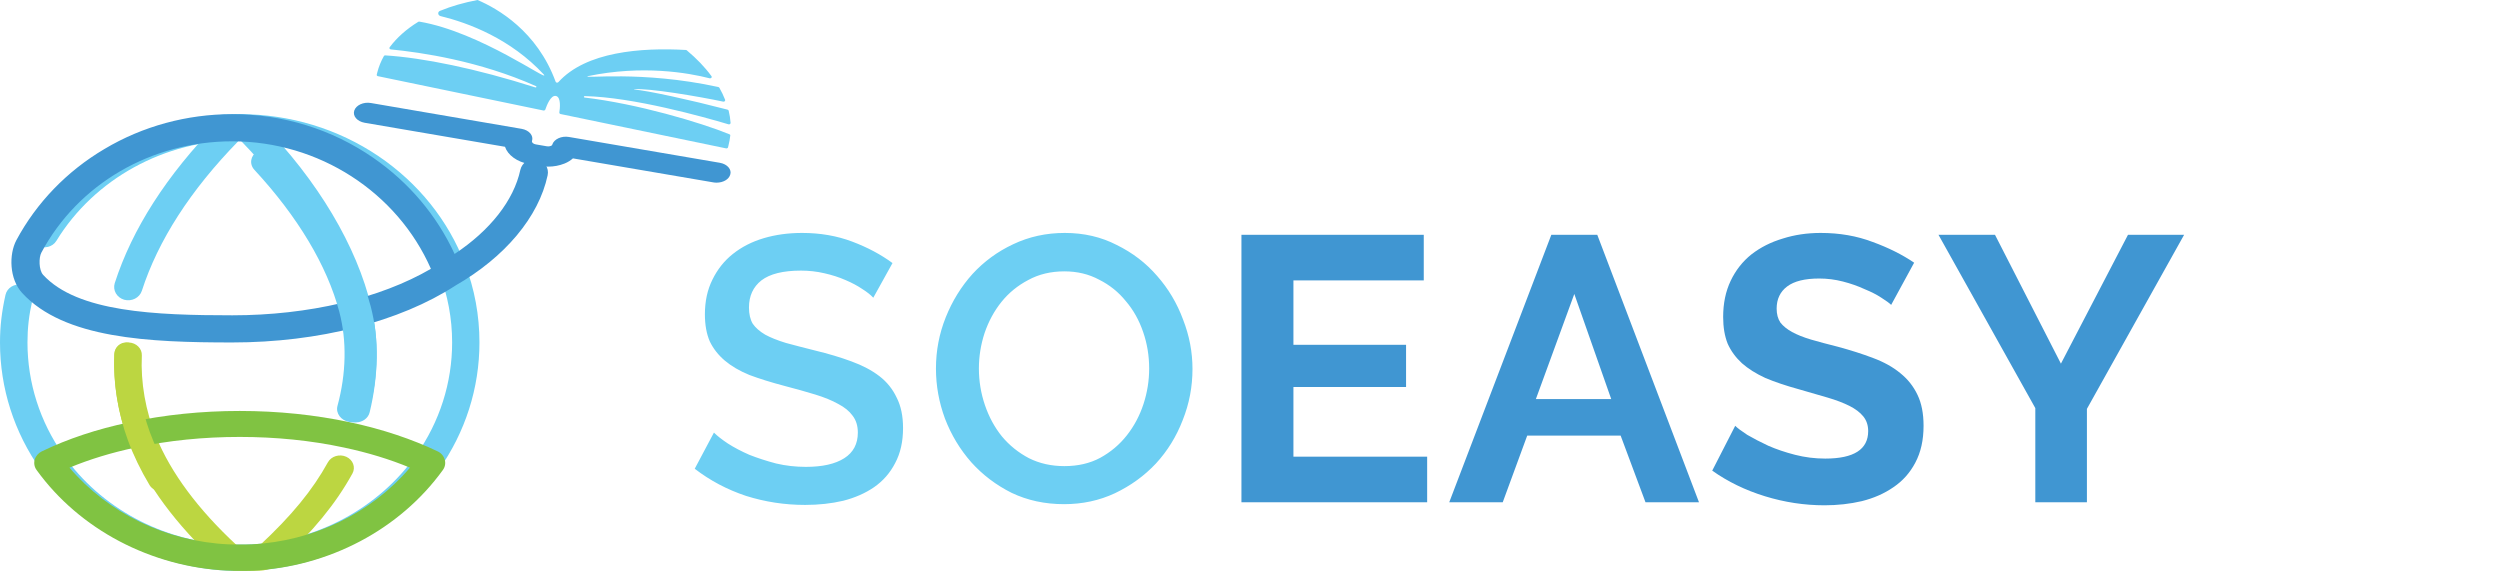 <svg width="219" height="50" viewBox="0 0 219 50" fill="none" xmlns="http://www.w3.org/2000/svg">
<path d="M76.5 26.081C76.28 25.839 75.961 25.586 75.543 25.322C75.125 25.036 74.63 24.772 74.058 24.53C73.508 24.288 72.892 24.09 72.21 23.936C71.55 23.782 70.868 23.705 70.164 23.705C68.602 23.705 67.447 23.991 66.699 24.563C65.973 25.135 65.61 25.927 65.61 26.939C65.61 27.511 65.72 27.984 65.94 28.358C66.182 28.71 66.545 29.029 67.029 29.315C67.513 29.579 68.118 29.821 68.844 30.041C69.57 30.239 70.417 30.459 71.385 30.701C72.573 30.987 73.64 31.306 74.586 31.658C75.554 32.01 76.368 32.439 77.028 32.945C77.688 33.451 78.194 34.078 78.546 34.826C78.92 35.552 79.107 36.443 79.107 37.499C79.107 38.687 78.876 39.71 78.414 40.568C77.974 41.426 77.358 42.13 76.566 42.68C75.796 43.208 74.894 43.604 73.86 43.868C72.826 44.11 71.715 44.231 70.527 44.231C68.745 44.231 67.018 43.967 65.346 43.439C63.696 42.889 62.2 42.097 60.858 41.063L62.541 37.895C62.827 38.181 63.234 38.5 63.762 38.852C64.312 39.204 64.939 39.534 65.643 39.842C66.369 40.128 67.15 40.381 67.986 40.601C68.822 40.799 69.691 40.898 70.593 40.898C72.045 40.898 73.167 40.645 73.959 40.139C74.751 39.633 75.147 38.885 75.147 37.895C75.147 37.301 74.993 36.806 74.685 36.41C74.399 36.014 73.981 35.673 73.431 35.387C72.881 35.079 72.21 34.804 71.418 34.562C70.626 34.32 69.724 34.067 68.712 33.803C67.546 33.495 66.523 33.176 65.643 32.846C64.785 32.494 64.07 32.076 63.498 31.592C62.926 31.108 62.486 30.547 62.178 29.909C61.892 29.249 61.749 28.457 61.749 27.533C61.749 26.389 61.969 25.377 62.409 24.497C62.849 23.595 63.443 22.847 64.191 22.253C64.961 21.637 65.863 21.175 66.897 20.867C67.931 20.559 69.053 20.405 70.263 20.405C71.847 20.405 73.31 20.658 74.652 21.164C75.994 21.67 77.171 22.297 78.183 23.045L76.5 26.081ZM93.209 44.165C91.537 44.165 90.008 43.835 88.622 43.175C87.258 42.493 86.081 41.602 85.091 40.502C84.101 39.38 83.331 38.104 82.781 36.674C82.253 35.244 81.989 33.781 81.989 32.285C81.989 30.723 82.275 29.227 82.847 27.797C83.419 26.367 84.2 25.102 85.19 24.002C86.202 22.902 87.39 22.033 88.754 21.395C90.14 20.735 91.647 20.405 93.275 20.405C94.947 20.405 96.465 20.757 97.829 21.461C99.215 22.143 100.392 23.045 101.36 24.167C102.35 25.289 103.109 26.565 103.637 27.995C104.187 29.403 104.462 30.844 104.462 32.318C104.462 33.88 104.176 35.376 103.604 36.806C103.054 38.236 102.273 39.501 101.261 40.601C100.249 41.679 99.05 42.548 97.664 43.208C96.3 43.846 94.815 44.165 93.209 44.165ZM85.751 32.285C85.751 33.385 85.927 34.452 86.279 35.486C86.631 36.52 87.126 37.433 87.764 38.225C88.424 39.017 89.216 39.655 90.14 40.139C91.064 40.601 92.098 40.832 93.242 40.832C94.43 40.832 95.475 40.59 96.377 40.106C97.301 39.6 98.082 38.94 98.72 38.126C99.358 37.312 99.842 36.399 100.172 35.387C100.502 34.375 100.667 33.341 100.667 32.285C100.667 31.163 100.491 30.096 100.139 29.084C99.787 28.05 99.281 27.148 98.621 26.378C97.983 25.586 97.202 24.959 96.278 24.497C95.376 24.013 94.364 23.771 93.242 23.771C92.054 23.771 90.998 24.024 90.074 24.53C89.15 25.014 88.369 25.652 87.731 26.444C87.093 27.236 86.598 28.149 86.246 29.183C85.916 30.195 85.751 31.229 85.751 32.285Z" fill="#6DCFF3"/>
<path d="M125.019 40.007V44H108.75V20.57H124.722V24.563H113.304V30.206H123.171V33.902H113.304V40.007H125.019ZM135.896 20.57H139.922L148.832 44H144.146L141.968 38.159H133.784L131.639 44H126.953L135.896 20.57ZM141.143 34.958L137.909 25.751L134.543 34.958H141.143ZM165.666 26.708C165.512 26.554 165.226 26.345 164.808 26.081C164.412 25.817 163.917 25.564 163.323 25.322C162.751 25.058 162.124 24.838 161.442 24.662C160.76 24.486 160.067 24.398 159.363 24.398C158.109 24.398 157.174 24.629 156.558 25.091C155.942 25.553 155.634 26.202 155.634 27.038C155.634 27.522 155.744 27.929 155.964 28.259C156.206 28.567 156.547 28.842 156.987 29.084C157.427 29.326 157.977 29.546 158.637 29.744C159.319 29.942 160.1 30.151 160.98 30.371C162.124 30.679 163.158 31.009 164.082 31.361C165.028 31.713 165.82 32.153 166.458 32.681C167.118 33.209 167.624 33.847 167.976 34.595C168.328 35.321 168.504 36.223 168.504 37.301C168.504 38.555 168.262 39.633 167.778 40.535C167.316 41.415 166.678 42.13 165.864 42.68C165.072 43.23 164.148 43.637 163.092 43.901C162.058 44.143 160.969 44.264 159.825 44.264C158.065 44.264 156.327 44 154.611 43.472C152.895 42.944 151.355 42.196 149.991 41.228L152.004 37.301C152.202 37.499 152.554 37.763 153.06 38.093C153.588 38.401 154.204 38.72 154.908 39.05C155.612 39.358 156.393 39.622 157.251 39.842C158.109 40.062 158.989 40.172 159.891 40.172C162.399 40.172 163.653 39.369 163.653 37.763C163.653 37.257 163.51 36.828 163.224 36.476C162.938 36.124 162.531 35.816 162.003 35.552C161.475 35.288 160.837 35.046 160.089 34.826C159.341 34.606 158.505 34.364 157.581 34.1C156.459 33.792 155.48 33.462 154.644 33.11C153.83 32.736 153.148 32.307 152.598 31.823C152.048 31.317 151.63 30.745 151.344 30.107C151.08 29.447 150.948 28.666 150.948 27.764C150.948 26.576 151.168 25.52 151.608 24.596C152.048 23.672 152.653 22.902 153.423 22.286C154.215 21.67 155.128 21.208 156.162 20.9C157.196 20.57 158.307 20.405 159.495 20.405C161.145 20.405 162.663 20.669 164.049 21.197C165.435 21.703 166.645 22.308 167.679 23.012L165.666 26.708ZM174.762 20.57L180.537 31.856L186.411 20.57H191.328L182.814 35.816V44H178.293V35.75L169.812 20.57H174.762Z" fill="#4096D2"/>
<path d="M20.986 50C20.873 50 20.773 50 20.674 50C20.604 50 20.518 50 20.448 50C20.292 50 20.136 49.986 19.98 49.986C19.966 49.986 19.952 49.986 19.952 49.986C19.938 49.986 19.938 49.986 19.924 49.986C13.367 49.663 7.25 46.37 3.568 41.161C1.232 37.854 0 34.008 0 30C0 28.583 0.156 27.287 0.481 25.83C0.623 25.209 1.26 24.818 1.912 24.953C2.563 25.088 2.974 25.695 2.832 26.316C2.535 27.611 2.407 28.745 2.407 30C2.407 33.536 3.498 36.95 5.565 39.879C8.822 44.494 14.217 47.409 20.023 47.692C20.051 47.692 20.08 47.692 20.108 47.692C20.235 47.692 20.377 47.706 20.518 47.706C20.533 47.706 20.533 47.706 20.547 47.706C20.604 47.706 20.66 47.706 20.717 47.706C20.915 47.706 21.099 47.706 21.297 47.706C21.354 47.706 21.411 47.706 21.467 47.706C21.482 47.706 21.482 47.706 21.496 47.706C21.637 47.706 21.765 47.692 21.906 47.692C21.935 47.692 21.963 47.692 21.991 47.692C27.797 47.409 33.192 44.48 36.449 39.879C38.517 36.95 39.607 33.536 39.607 30C39.607 27.908 39.224 25.857 38.474 23.9C35.798 16.95 28.788 12.281 21.014 12.281C14.43 12.281 8.27 15.655 4.942 21.093C4.602 21.646 3.866 21.822 3.299 21.512C2.719 21.188 2.535 20.486 2.86 19.946C4.673 16.977 7.278 14.48 10.394 12.739C13.594 10.945 17.276 10 21.014 10C25.404 10 29.595 11.282 33.164 13.684C36.647 16.046 39.267 19.312 40.726 23.117C41.575 25.317 42 27.638 42 30C42 33.995 40.768 37.854 38.432 41.161C34.75 46.37 28.647 49.676 22.076 49.986C22.062 49.986 22.062 49.986 22.048 49.986C22.034 49.986 22.02 49.986 22.02 49.986C21.864 50 21.708 50 21.552 50C21.482 50 21.396 50 21.326 50C21.198 50 21.085 50 20.986 50ZM19.938 49.973C19.952 49.973 19.952 49.973 19.966 49.973C19.952 49.973 19.938 49.973 19.938 49.973Z" fill="#6DCFF3"/>
<path d="M21.727 50C21.614 50 21.515 50 21.416 50C21.345 50 21.26 50 21.189 50C21.034 50 20.878 49.987 20.722 49.987C20.708 49.987 20.694 49.987 20.694 49.987C20.666 49.987 20.637 49.987 20.623 49.987C20.014 49.936 19.448 49.691 19.023 49.293C15.399 45.926 12.837 42.468 11.421 39.011C10.388 36.505 9.892 33.677 10.02 31.042C10.048 30.438 10.614 29.975 11.28 30.001C11.945 30.027 12.455 30.541 12.426 31.145C12.313 33.497 12.752 36.016 13.672 38.252C14.975 41.427 17.353 44.627 20.736 47.764C20.765 47.789 20.793 47.802 20.821 47.802C20.835 47.802 20.835 47.802 20.85 47.802C20.977 47.802 21.119 47.815 21.26 47.815C21.274 47.815 21.274 47.815 21.288 47.815C21.345 47.815 21.402 47.815 21.458 47.815C21.657 47.815 21.841 47.815 22.039 47.815C22.095 47.815 22.152 47.815 22.209 47.815C22.223 47.815 22.223 47.815 22.237 47.815C22.378 47.815 22.506 47.802 22.648 47.802C22.662 47.802 22.662 47.802 22.676 47.802C22.704 47.802 22.747 47.776 22.761 47.764C25.535 45.18 27.376 42.944 28.721 40.502C29.018 39.962 29.74 39.743 30.335 40.013C30.929 40.283 31.17 40.939 30.873 41.479C29.414 44.126 27.433 46.543 24.474 49.293C24.049 49.691 23.483 49.936 22.874 49.987C22.846 49.987 22.817 49.987 22.803 49.987C22.789 49.987 22.775 49.987 22.775 49.987C22.619 50 22.463 50 22.308 50C22.237 50 22.152 50 22.081 50C21.94 50 21.826 50 21.727 50ZM20.68 49.974C20.694 49.974 20.694 49.974 20.708 49.974C20.694 49.974 20.68 49.974 20.68 49.974Z" fill="#BCD641"/>
<path d="M31.189 37C31.102 37 31 36.986 30.913 36.973C30.242 36.836 29.834 36.206 29.98 35.577C30.665 32.744 30.709 29.911 30.126 27.407C28.946 22.453 25.755 17.116 21.137 12.367C21.108 12.326 21.064 12.313 21.006 12.313C20.962 12.313 20.918 12.326 20.875 12.367C16.693 16.651 13.852 21.057 12.425 25.477C12.221 26.093 11.536 26.435 10.88 26.258C10.225 26.066 9.861 25.423 10.05 24.807C11.58 20.058 14.61 15.337 19.039 10.807C19.534 10.301 20.248 10 20.991 10C21.734 10 22.448 10.287 22.943 10.807C27.853 15.843 31.262 21.564 32.53 26.914C33.2 29.761 33.156 32.936 32.384 36.111C32.267 36.63 31.758 37 31.189 37Z" fill="#6DCFF3"/>
<path d="M20.985 50C20.87 50 20.769 50 20.668 50C20.595 50 20.509 50 20.436 50C20.277 50 20.119 49.986 19.96 49.986C19.945 49.986 19.931 49.986 19.931 49.986C19.916 49.986 19.916 49.986 19.902 49.986C13.212 49.663 6.969 46.379 3.212 41.183C3.01 40.913 2.952 40.577 3.039 40.267C3.126 39.958 3.357 39.688 3.66 39.54C5.915 38.45 8.487 37.589 11.319 36.996C14.396 36.337 17.648 36 21 36C24.352 36 27.604 36.337 30.681 36.996C33.513 37.602 36.086 38.464 38.34 39.54C38.657 39.688 38.874 39.958 38.961 40.267C39.048 40.577 38.99 40.913 38.788 41.183C35.031 46.379 28.803 49.677 22.098 49.986C22.084 49.986 22.084 49.986 22.069 49.986C22.055 49.986 22.04 49.986 22.04 49.986C21.881 50 21.723 50 21.564 50C21.491 50 21.405 50 21.332 50C21.202 50 21.087 50 20.985 50ZM19.916 49.973C19.931 49.973 19.931 49.973 19.945 49.973C19.931 49.973 19.916 49.973 19.916 49.973ZM20.075 47.685C20.205 47.685 20.35 47.698 20.494 47.698C20.509 47.698 20.509 47.698 20.523 47.698C20.581 47.698 20.639 47.698 20.697 47.698C20.899 47.698 21.087 47.698 21.289 47.698C21.347 47.698 21.405 47.698 21.462 47.698C21.477 47.698 21.477 47.698 21.491 47.698C21.636 47.698 21.766 47.685 21.91 47.685C21.939 47.685 21.968 47.685 21.997 47.685C27.445 47.429 32.545 44.938 35.912 40.967C34.164 40.24 32.227 39.648 30.132 39.204C27.242 38.585 24.165 38.275 21 38.275C17.835 38.275 14.772 38.585 11.868 39.204C9.773 39.648 7.836 40.24 6.088 40.967C9.455 44.938 14.555 47.429 20.003 47.685C20.017 47.685 20.046 47.685 20.075 47.685Z" fill="#80C342"/>
<path d="M47.036 13.961C46.373 13.821 45.725 14.241 45.581 14.884C45.005 17.558 42.932 20.189 39.822 22.246C38.267 18.873 35.833 15.99 32.694 13.821C29.066 11.316 24.803 10 20.34 10C16.38 10 12.506 11.05 9.151 13.051C5.854 14.996 3.19 17.768 1.433 21.043C0.771 22.288 0.814 24.444 1.937 25.661C5.609 29.664 13.039 30 20.34 30C27.914 30 35.027 28.18 39.894 25.017C44.242 22.526 47.194 18.999 47.972 15.36C48.116 14.717 47.698 14.087 47.036 13.961ZM20.354 27.621C13.615 27.621 6.776 27.341 3.781 24.08C3.392 23.66 3.392 22.554 3.622 22.134C6.833 16.116 13.255 12.379 20.354 12.379C27.928 12.379 34.796 16.83 37.748 23.548C33.299 26.137 27.035 27.621 20.354 27.621Z" fill="#4096D2"/>
<path d="M63.062 14.261L49.844 11.999C49.184 11.884 48.539 12.188 48.381 12.659C48.381 12.669 48.381 12.669 48.381 12.68C48.367 12.732 48.295 12.764 48.252 12.784C48.152 12.826 48.037 12.837 47.908 12.816L46.933 12.648C46.704 12.607 46.575 12.47 46.603 12.366V12.355C46.761 11.873 46.346 11.402 45.7 11.287L32.496 9.024C31.836 8.909 31.191 9.213 31.034 9.684C30.876 10.166 31.291 10.637 31.937 10.753L44.238 12.858C44.482 13.581 45.285 14.188 46.374 14.377L47.349 14.544C47.578 14.586 47.808 14.597 48.023 14.597C48.525 14.597 49.012 14.502 49.457 14.324C49.743 14.209 49.987 14.052 50.188 13.874L62.503 15.979C62.604 16 62.69 16 62.776 16C63.335 16 63.837 15.728 63.966 15.309C64.123 14.858 63.722 14.377 63.062 14.261Z" fill="#4096D2"/>
<path d="M51.487 6.673C50.981 6.923 56.16 6.15 62.916 7.621C62.959 7.634 63.001 7.659 63.015 7.684C63.212 8.033 63.381 8.382 63.522 8.744C63.55 8.831 63.465 8.919 63.367 8.906C61.185 8.445 56.766 7.696 55.555 7.821C55.541 7.821 55.541 7.846 55.555 7.846C56.625 7.908 60.523 8.769 63.733 9.605C63.775 9.617 63.817 9.655 63.831 9.692C63.916 10.041 63.972 10.403 64 10.765C64 10.852 63.916 10.915 63.817 10.89C61.635 10.241 55.457 8.507 51.22 8.42C51.136 8.42 51.122 8.532 51.206 8.544C55.794 9.081 61.368 10.727 63.901 11.763C63.958 11.788 63.986 11.825 63.972 11.875C63.944 12.162 63.887 12.449 63.817 12.736C63.803 12.798 63.789 12.848 63.775 12.91C63.761 12.973 63.676 13.01 63.606 12.998L49.109 9.991C49.038 9.979 48.996 9.917 48.996 9.854C49.053 9.517 49.165 8.507 48.701 8.407C48.236 8.307 47.884 9.268 47.772 9.592C47.758 9.655 47.673 9.692 47.603 9.68L33.106 6.673C33.036 6.661 32.979 6.599 33.007 6.524C33.022 6.461 33.036 6.411 33.05 6.349C33.176 5.85 33.373 5.364 33.627 4.915C33.655 4.877 33.697 4.84 33.753 4.852C37.075 5.064 41.691 6 46.899 7.659C46.984 7.684 47.026 7.584 46.956 7.547C41.973 5.326 36.892 4.59 34.232 4.328C34.133 4.316 34.077 4.216 34.133 4.141C34.767 3.293 35.611 2.545 36.625 1.921C36.667 1.896 36.709 1.884 36.751 1.896C42.086 2.807 48.194 7.272 47.645 6.536C44.732 3.393 41.044 2.008 38.595 1.41C38.342 1.347 38.314 1.035 38.553 0.948C39.552 0.536 40.65 0.225 41.832 0C43.592 0.748 47.054 2.732 48.673 7.16C48.701 7.247 48.842 7.272 48.912 7.197C51.319 4.528 56.146 4.154 60.087 4.378C60.115 4.378 60.144 4.391 60.172 4.416C61.016 5.127 61.748 5.875 62.325 6.673C62.395 6.773 62.297 6.885 62.17 6.861C60.284 6.374 56.259 5.676 51.487 6.673Z" fill="#6DCFF3"/>
<path d="M30.931 37C30.832 37 30.717 36.986 30.618 36.972C29.858 36.834 29.396 36.2 29.561 35.565C30.337 32.708 30.387 29.851 29.726 27.325C28.653 23.267 26.077 18.975 22.296 14.89C21.817 14.379 21.933 13.648 22.544 13.248C23.155 12.847 24.03 12.944 24.509 13.454C28.554 17.816 31.295 22.426 32.467 26.814C33.226 29.685 33.177 32.887 32.302 36.089C32.153 36.627 31.575 37 30.931 37Z" fill="#6DCFF3"/>
<path d="M13.983 43C13.634 43 13.296 42.816 13.103 42.498C12.332 41.213 11.693 39.891 11.21 38.581C10.33 36.194 9.908 33.502 10.017 30.992C10.041 30.417 10.523 29.977 11.09 30.001C11.656 30.026 12.091 30.515 12.066 31.09C11.97 33.33 12.344 35.729 13.127 37.859C13.561 39.046 14.14 40.246 14.851 41.421C15.141 41.911 14.996 42.547 14.514 42.853C14.357 42.951 14.164 43 13.983 43Z" fill="#BCD641"/>
</svg>
